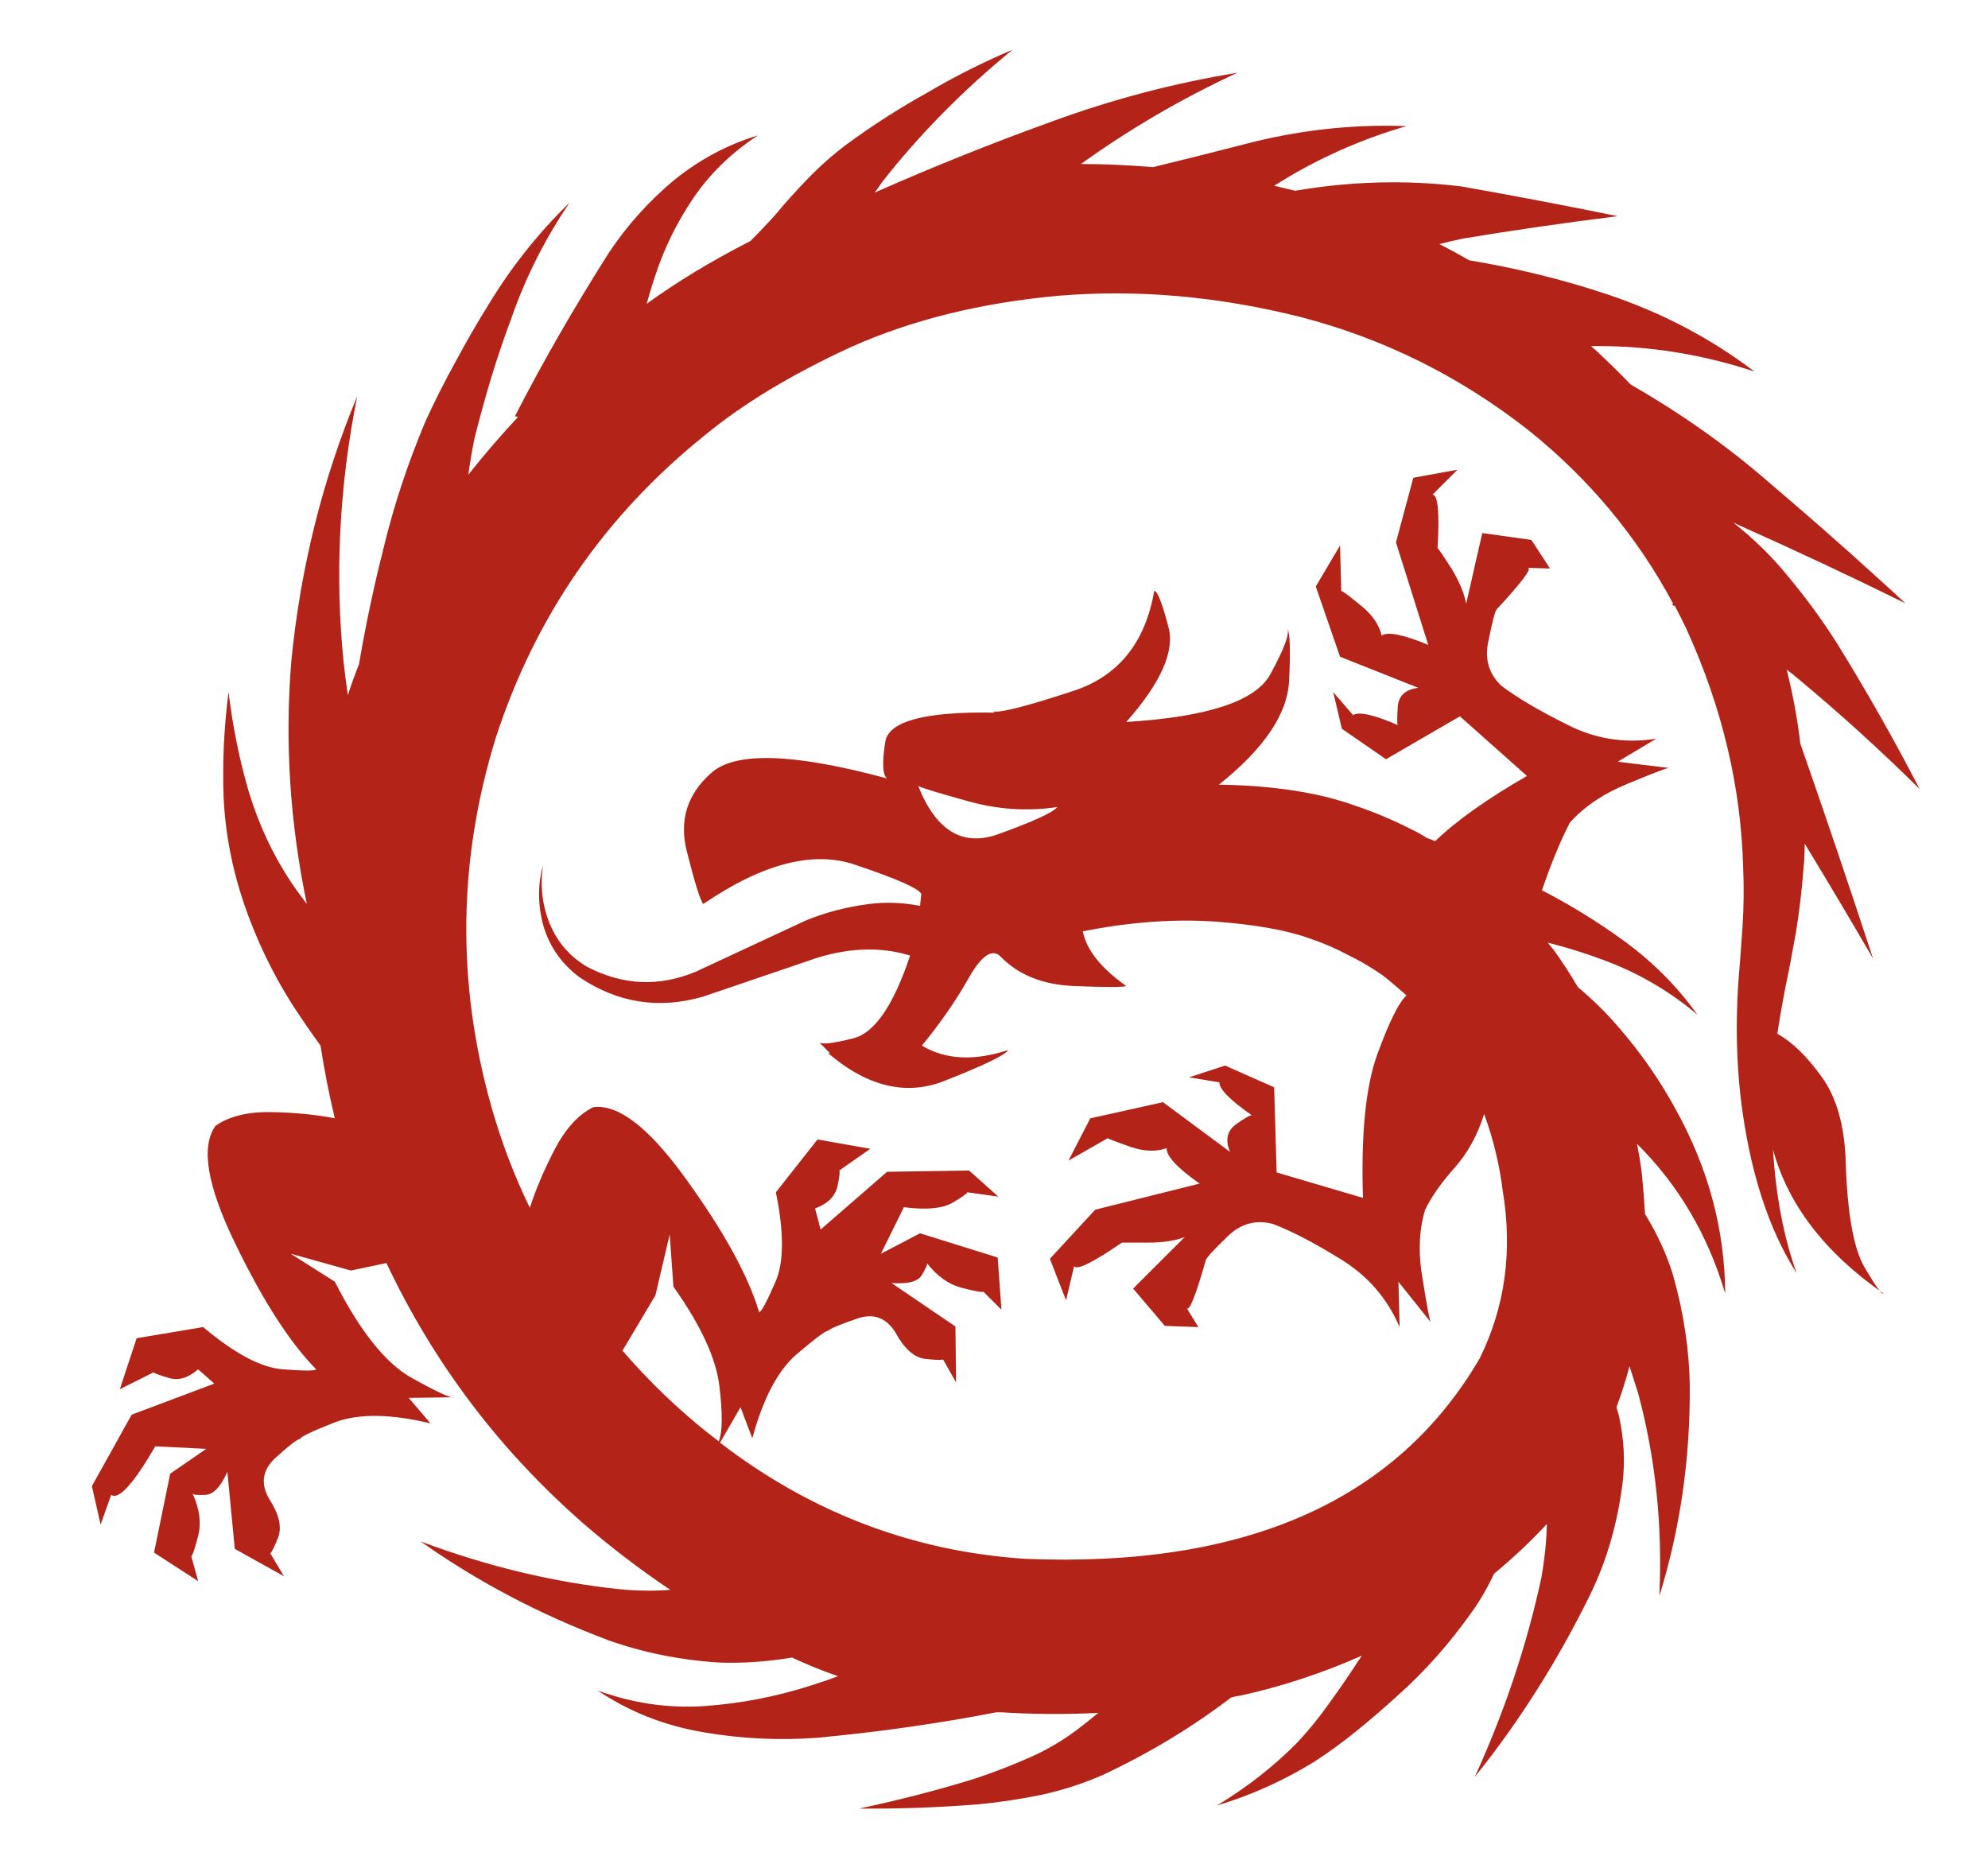 <svg width="160" height="150" xmlns="http://www.w3.org/2000/svg">
 <g>
  <title>Layer 1</title>
  <g id="surface2">
   <path id="svg_1" fill-rule="evenodd" fill="rgb(70.196%,13.725%,9.02%)" d="m52.75,104.25l1.148,-4.898l0.301,4.199c2.199,3.098 3.434,5.766 3.699,8c0.27,2.234 0.25,3.715 -0.047,4.449c-0.801,-0.602 -1.586,-1.234 -2.352,-1.898c-1.934,-1.668 -3.734,-3.469 -5.398,-5.402l2.648,-4.449m21.148,-41c0.203,0.133 1.5,0.535 3.902,1.199c2.434,0.699 4.867,0.867 7.301,0.5c-0.336,0.434 -1.934,1.168 -4.801,2.199c-2.836,1 -4.969,-0.297 -6.402,-3.898m74.652,30.199c-0.102,-2.898 -0.75,-5.164 -1.949,-6.801c-1.168,-1.633 -2.352,-2.781 -3.551,-3.449c0.164,-1.133 0.367,-2.301 0.598,-3.5c0.301,-1.434 0.602,-3 0.902,-4.699c0.266,-1.633 0.465,-3.316 0.598,-5.051c0.066,-0.699 0.102,-1.383 0.102,-2.051c1.867,3.066 3.699,6.152 5.5,9.25c-1.898,-5.797 -3.852,-11.566 -5.852,-17.297c-0.23,-1.969 -0.598,-3.953 -1.098,-5.953c0.332,0.234 0.648,0.484 0.949,0.75c3.332,2.77 6.582,5.719 9.75,8.852c-2.035,-3.934 -4.234,-7.816 -6.602,-11.648c-1.199,-1.902 -2.566,-3.77 -4.098,-5.602c-1.199,-1.465 -2.633,-2.867 -4.301,-4.199c0.199,0.098 0.418,0.199 0.648,0.301c4.402,1.965 8.801,4.031 13.203,6.199c-3.566,-3.301 -7.234,-6.551 -11,-9.75c-3.336,-2.902 -7.035,-5.516 -11.102,-7.852c-0.898,-0.934 -1.832,-1.848 -2.801,-2.75c-0.133,-0.098 -0.266,-0.215 -0.398,-0.348c0.199,0 0.398,0 0.598,0c4.234,0 8.418,0.684 12.551,2.047c-3.5,-2.664 -7.434,-4.73 -11.801,-6.199c-3.598,-1.199 -7.316,-2.117 -11.148,-2.75c-0.801,-0.465 -1.602,-0.898 -2.398,-1.301c0.598,-0.164 1.23,-0.316 1.898,-0.449c4,-0.664 8.148,-1.266 12.449,-1.801c-4.066,-0.832 -8.266,-1.633 -12.598,-2.398c-4.434,-0.535 -8.887,-0.418 -13.352,0.352c-0.566,-0.137 -1.133,-0.27 -1.699,-0.402c3.301,-2.098 6.848,-3.699 10.648,-4.801c-4.434,-0.164 -8.832,0.336 -13.199,1.5c-2.465,0.637 -4.867,1.234 -7.199,1.801c-1.969,-0.164 -3.902,-0.25 -5.801,-0.25c3.934,-2.832 8.133,-5.281 12.602,-7.348c-5.102,0.832 -10.102,2.148 -15,3.949c-4.801,1.734 -9.535,3.633 -14.203,5.699c0.203,-0.266 0.402,-0.551 0.602,-0.852c3.035,-3.863 6.535,-7.414 10.5,-10.648c-2.367,1 -4.648,2.148 -6.852,3.449c-2.23,1.234 -4.414,2.633 -6.547,4.199c-1.102,0.836 -2.137,1.75 -3.102,2.75c-0.965,1 -1.852,1.984 -2.648,2.953c-0.668,0.73 -1.316,1.414 -1.953,2.047c-3.133,1.602 -5.914,3.285 -8.348,5.051c0.199,-0.734 0.414,-1.449 0.648,-2.148c0.734,-2.266 1.766,-4.383 3.102,-6.352c1.332,-1.965 3.066,-3.648 5.199,-5.051c-2.434,0.734 -4.684,1.934 -6.75,3.602c-2.035,1.699 -3.785,3.648 -5.25,5.852c-2.832,4.465 -5.352,8.848 -7.551,13.148l0.25,0.051c-1.398,1.5 -2.734,3.051 -4,4.648c0.133,-1 0.301,-1.984 0.5,-2.949c0.402,-1.602 0.852,-3.234 1.352,-4.898c0.5,-1.637 1.051,-3.25 1.648,-4.852c1.133,-3.234 2.684,-6.301 4.652,-9.199c-2.535,2.465 -4.719,5.215 -6.551,8.25c-0.934,1.5 -1.816,3.031 -2.652,4.598c-0.832,1.5 -1.633,3.086 -2.398,4.75c-1.434,3.402 -2.566,6.836 -3.398,10.301c-0.77,3.035 -1.418,6.117 -1.953,9.25c-0.332,0.836 -0.633,1.668 -0.898,2.5c-0.133,-0.898 -0.25,-1.816 -0.352,-2.75c-0.699,-7.031 -0.332,-14.133 1.102,-21.301c-2.801,6.734 -4.566,13.836 -5.301,21.301c-0.531,6.5 -0.117,13.016 1.25,19.551c-0.465,-0.602 -0.898,-1.199 -1.301,-1.801c-1.434,-2.164 -2.547,-4.551 -3.348,-7.148c-0.766,-2.602 -1.316,-5.301 -1.652,-8.102c-0.363,2.766 -0.5,5.586 -0.398,8.449c0.133,2.902 0.684,5.77 1.648,8.602c0.969,2.832 2.25,5.516 3.852,8.051c0.734,1.133 1.5,2.25 2.301,3.348c0.301,1.969 0.684,3.918 1.148,5.852c-1.531,-0.301 -3.234,-0.465 -5.098,-0.5c-1.902,-0.035 -3.402,0.332 -4.5,1.102c-1.203,1.664 -0.684,4.797 1.547,9.398c2.234,4.633 4.418,8.035 6.551,10.199c-0.066,0.133 -0.965,0.133 -2.699,0c-1.734,-0.133 -3.867,-1.266 -6.398,-3.398l-5.352,0.898l-1.352,4.102l2.703,-1.352c0.066,0.066 0.48,0.219 1.25,0.449c0.766,0.234 1.547,0 2.348,-0.699l1.301,1.152l-6.648,2.5l-3.203,5.75l0.703,3.098l0.848,-2.398c0.602,0.434 1.785,-0.867 3.551,-3.902l4.102,0.203l-2.902,2l-1.301,6.348l3.551,2.301l-0.551,-2c0.102,-0.066 0.285,-0.617 0.551,-1.648c0.266,-1.035 0.117,-2.168 -0.449,-3.402c0.066,0.102 0.418,0.133 1.051,0.102c0.633,-0.035 1.215,-0.652 1.75,-1.852l0.598,6.199l3.953,2.203l-1.102,-1.852c0.102,-0.035 0.316,-0.465 0.648,-1.301c0.301,-0.832 0.051,-1.867 -0.75,-3.098c-0.699,-1.234 -0.516,-2.336 0.551,-3.301c1.066,-0.969 1.719,-1.469 1.949,-1.5c0.035,-0.168 0.984,-0.617 2.852,-1.352c1.898,-0.699 4.449,-0.664 7.648,0.102l-1.75,-2.051l3.652,-0.051c-0.168,0.133 -1.301,-0.383 -3.402,-1.551c-2.098,-1.164 -4.164,-3.75 -6.199,-7.75l-3.551,-2.25l4.852,1.352l2.852,-0.602c3.832,8.102 9.133,15.102 15.898,21c2.199,1.902 4.516,3.668 6.949,5.301c-1.332,0.102 -2.699,0.086 -4.098,-0.051c-5.336,-0.566 -10.668,-1.848 -16,-3.848c4.566,3.234 9.598,5.883 15.098,7.949c2.801,1 5.785,1.602 8.949,1.801c1.902,0.066 3.852,-0.066 5.852,-0.402c1.199,0.566 2.434,1.066 3.699,1.5c-0.801,0.301 -1.582,0.566 -2.348,0.801c-2.734,0.867 -5.535,1.402 -8.402,1.602c-2.898,0.199 -5.766,-0.219 -8.598,-1.25c2.531,1.699 5.348,2.816 8.449,3.348c3.066,0.535 6.148,0.684 9.25,0.453c4.965,-0.469 9.766,-1.152 14.398,-2.051c0.133,0 0.25,0 0.352,0c2.566,0.164 5.184,0.184 7.848,0.051c-0.566,0.465 -1.133,0.914 -1.699,1.348c-1.199,0.902 -2.484,1.652 -3.848,2.25c-1.434,0.633 -2.902,1.199 -4.402,1.699c-3.031,0.934 -6.133,1.734 -9.301,2.402c3.203,0.031 6.434,-0.086 9.703,-0.352c1.664,-0.164 3.316,-0.414 4.949,-0.75c1.699,-0.367 3.348,-0.898 4.949,-1.598c3.766,-1.77 7.215,-3.852 10.352,-6.25c0.266,-0.066 0.531,-0.117 0.797,-0.152c3.301,-0.734 6.535,-1.801 9.703,-3.199c-0.102,0.168 -0.203,0.316 -0.301,0.449c-0.734,1.133 -1.5,2.25 -2.301,3.352c-0.801,1.133 -1.648,2.184 -2.551,3.148c-1.898,1.934 -4.066,3.633 -6.5,5.102c2.699,-0.801 5.301,-1.969 7.801,-3.5c1.234,-0.801 2.398,-1.652 3.5,-2.551c1.102,-0.898 2.184,-1.832 3.25,-2.801c2.168,-1.934 4.148,-4.164 5.949,-6.699c0.668,-0.934 1.266,-1.965 1.801,-3.102c1.535,-1.266 2.949,-2.598 4.25,-4c-0.035,1.402 -0.184,2.852 -0.449,4.352c-1.168,5.398 -2.949,10.734 -5.352,16c3.566,-4.434 6.668,-9.332 9.301,-14.699c1.332,-2.734 2.199,-5.75 2.602,-9.051c0.199,-1.699 0.098,-3.465 -0.301,-5.301c-0.066,-0.234 -0.133,-0.465 -0.199,-0.699c0.398,-1.066 0.75,-2.168 1.047,-3.301c0.234,0.734 0.469,1.469 0.703,2.199c1.398,5.234 1.965,10.668 1.699,16.301c1.664,-5.367 2.484,-10.984 2.449,-16.848c-0.035,-2.934 -0.484,-5.934 -1.352,-9c-0.5,-1.637 -1.25,-3.27 -2.25,-4.902c-0.066,-1.098 -0.148,-2.164 -0.25,-3.199c-0.098,-0.801 -0.23,-1.617 -0.398,-2.449c3.332,3.301 5.699,7.316 7.102,12.051c-0.035,-5.168 -1.367,-10.117 -4,-14.852c-1.27,-2.332 -2.801,-4.535 -4.602,-6.602c-0.965,-1.133 -2.051,-2.199 -3.25,-3.199c-0.602,-1.031 -1.25,-2.031 -1.949,-3c-0.168,-0.199 -0.336,-0.398 -0.5,-0.598c1.699,0.434 3.367,0.965 5,1.598c2.566,1 4.914,2.402 7.051,4.199c-1.637,-2.297 -3.637,-4.297 -6,-6c-2.066,-1.5 -4.234,-2.832 -6.5,-4c0.766,-2.23 1.516,-4.047 2.25,-5.449c1.164,-1.301 2.73,-2.348 4.699,-3.148c1.934,-0.801 3.016,-1.219 3.25,-1.25l-4.102,-0.5l3.102,-1.852c-2.535,0.402 -4.934,0.016 -7.199,-1.148c-2.27,-1.133 -4.02,-2.168 -5.25,-3.102c-1.035,-0.965 -1.387,-2.184 -1.051,-3.648c0.301,-1.5 0.516,-2.336 0.648,-2.5c2.066,-2.234 2.902,-3.352 2.5,-3.352l1.801,0.051l-1.5,-2.301l-3.949,-0.551l-1.301,5.703c-0.133,-0.801 -0.516,-1.734 -1.148,-2.801c-0.668,-1.035 -1.051,-1.602 -1.152,-1.699c0.168,-2.836 0.035,-4.27 -0.398,-4.301l2,-2l-3.551,0.648l-1.398,5.199l2.598,8.25c-2,-0.832 -3.25,-1.082 -3.75,-0.75c-0.199,-0.863 -0.75,-1.664 -1.648,-2.398c-0.934,-0.766 -1.469,-1.168 -1.602,-1.199l-0.098,-3.652l-1.953,3.301l1.953,5.652l6.297,2.5c-1.031,0.133 -1.582,0.633 -1.648,1.5c-0.066,0.898 -0.066,1.398 0,1.5c-1.934,-0.836 -3.133,-1.102 -3.602,-0.801l-1.598,-1.852l0.699,2.949l3.551,2.453l5.949,-3.453l5.398,4.801c-3.199,1.836 -5.664,3.586 -7.398,5.25c-0.199,-0.098 -0.418,-0.184 -0.648,-0.25c-0.402,-0.266 -0.816,-0.5 -1.25,-0.699c-1.5,-0.766 -3,-1.398 -4.5,-1.898c-2.934,-1.066 -6.602,-1.637 -11,-1.703c3.633,-2.898 5.516,-5.684 5.648,-8.348c0.133,-2.668 0.066,-4.102 -0.199,-4.301c0.332,0.301 -0.102,1.551 -1.301,3.75c-1.168,2.168 -5.035,3.449 -11.602,3.852c2.77,-3.137 3.902,-5.668 3.402,-7.602c-0.5,-1.934 -0.883,-2.918 -1.152,-2.949c-0.73,4.234 -2.949,6.934 -6.648,8.098c-3.668,1.203 -5.766,1.734 -6.301,1.602l0.102,0.102c-5.602,-0.102 -8.535,0.684 -8.801,2.348c-0.266,1.699 -0.215,2.684 0.148,2.949c-7.5,-2.031 -12.215,-2.184 -14.148,-0.449c-1.965,1.734 -2.617,3.867 -1.949,6.402c0.633,2.5 1.066,3.883 1.301,4.148c4.797,-3.266 8.883,-4.316 12.25,-3.148c3.363,1.133 5.133,1.914 5.297,2.348c-0.031,0.336 -0.066,0.652 -0.098,0.949c-1.402,-0.266 -2.766,-0.316 -4.102,-0.148c-1.832,0.234 -3.551,0.684 -5.148,1.352c-3.066,1.434 -6,2.797 -8.801,4.098c-2.965,1.234 -5.883,1.102 -8.75,-0.398c-1.367,-0.801 -2.367,-1.949 -3,-3.449c-0.602,-1.469 -0.785,-3.035 -0.551,-4.703c-0.434,1.602 -0.414,3.234 0.051,4.902c0.5,1.664 1.465,3.031 2.898,4.098c3.066,2.066 6.387,2.586 9.953,1.551c3.23,-1.098 6.316,-2.148 9.25,-3.148c2.664,-0.801 5.133,-0.852 7.398,-0.152c-1.332,4 -2.852,6.219 -4.551,6.652c-1.699,0.434 -2.633,0.531 -2.801,0.301c0.336,0.332 0.637,0.633 0.902,0.898l-0.152,0c3.203,2.734 6.352,3.465 9.453,2.199c3.133,-1.234 4.816,-2.051 5.047,-2.449c-2.73,0.898 -5.047,0.785 -6.949,-0.352c1.5,-1.832 2.766,-3.664 3.801,-5.5c1.035,-1.797 1.883,-2.348 2.551,-1.648c1.434,1.465 3.398,2.25 5.898,2.352c2.535,0.098 3.934,0.098 4.199,0c-2.031,-1.434 -3.199,-2.902 -3.5,-4.402c3.668,-0.734 7.152,-1 10.453,-0.801c3.297,0.234 5.883,0.684 7.75,1.352c1.098,0.367 2.148,0.816 3.148,1.352c0.965,0.465 1.898,1.016 2.801,1.648c0.633,0.5 1.266,1.035 1.898,1.602c-0.633,0.598 -1.414,2.184 -2.348,4.75c-0.934,2.566 -1.316,6.414 -1.152,11.547l-6.949,-2.047l-0.199,-6.852l-3.949,-1.75l-2.902,0.949l2.449,0.402c-0.031,0.531 0.836,1.414 2.602,2.648c-0.168,0 -0.602,0.25 -1.301,0.75c-0.699,0.535 -0.848,1.266 -0.449,2.199l-5.398,-4l-5.852,1.301l-1.75,3.398l3.148,-1.797c0.102,0.066 0.719,0.297 1.852,0.699c1.102,0.367 2.066,0.398 2.898,0.098c-0.031,0.637 0.852,1.586 2.652,2.852l-8.402,2.102l-3.648,3.949l1.301,3.348l0.648,-2.75c0.234,0.336 1.516,-0.297 3.852,-1.898c0.133,0 0.816,0 2.051,0c1.23,0 2.23,-0.148 3,-0.449l-4.152,4.148l2.551,3l2.699,0.102l-0.949,-1.551c0.199,0.367 0.715,-0.918 1.551,-3.852c0.066,-0.199 0.648,-0.832 1.75,-1.898c1.066,-1.035 2.281,-1.367 3.648,-1c1.434,0.535 3.234,1.465 5.402,2.801c2.199,1.332 3.797,3.164 4.797,5.5l-0.098,-3.652l2.598,3.25c-0.098,-0.199 -0.316,-1.348 -0.648,-3.449c-0.367,-2.066 -0.301,-3.934 0.199,-5.598c0.5,-1.035 1.285,-2.152 2.352,-3.352c1.066,-1.199 1.867,-2.648 2.398,-4.352c0.734,2 1.234,4.066 1.5,6.203c0.801,4.832 0.184,9.316 -1.848,13.449c-6.703,11.5 -18.902,16.883 -36.602,16.148c-9.035,-0.598 -17.215,-3.715 -24.551,-9.348l1.652,-2.852l0.949,2.5c0.867,-3.199 2.051,-5.449 3.551,-6.75c1.531,-1.301 2.383,-1.934 2.547,-1.898c0.137,-0.168 0.887,-0.484 2.25,-0.953c1.336,-0.5 2.387,-0.148 3.152,1.051c0.699,1.301 1.484,2.016 2.348,2.152c0.902,0.098 1.402,0.113 1.5,0.047l1.051,1.852l-0.051,-4.5l-5.148,-3.5c1.332,0.102 2.148,-0.117 2.449,-0.648c0.336,-0.566 0.469,-0.887 0.402,-0.953c0.832,1.066 1.781,1.734 2.848,2c1.035,0.27 1.602,0.367 1.699,0.301l1.453,1.449l-0.301,-4.199l-6.25,-1.949l-3.152,1.648l1.852,-3.75c1.766,0.234 3.066,0.117 3.898,-0.348c0.836,-0.5 1.234,-0.785 1.203,-0.852l2.5,0.352l-2.352,-2.102l-6.602,0.102l-5.348,4.648l-0.449,-1.699c1,-0.367 1.598,-0.949 1.797,-1.75c0.168,-0.766 0.219,-1.199 0.152,-1.301l2.5,-1.75l-4.25,-0.75l-3.352,4.25c0.668,3.266 0.652,5.684 -0.051,7.25c-0.699,1.602 -1.133,2.402 -1.297,2.402c-0.867,-2.902 -2.801,-6.434 -5.801,-10.602c-3,-4.199 -5.516,-6.168 -7.551,-5.898c-1.199,0.598 -2.234,1.73 -3.102,3.398c-0.863,1.668 -1.531,3.234 -2,4.699c-1.266,-2.598 -2.297,-5.316 -3.098,-8.148c-2.801,-9.934 -2.684,-19.816 0.348,-29.652c3.168,-9.766 8.77,-17.883 16.801,-24.348c3.102,-2.566 7.051,-4.949 11.852,-7.152c4.867,-2.164 10.398,-3.531 16.598,-4.098c6.336,-0.535 12.836,0.031 19.5,1.699c6.703,1.734 12.816,4.766 18.352,9.102c4.867,3.898 8.75,8.547 11.648,13.949l-0.047,0.148c0.066,0.035 0.133,0.051 0.199,0.051c0.332,0.633 0.648,1.266 0.949,1.898c2.867,6.301 4.383,12.703 4.551,19.203c0.066,1.566 0.051,3.133 -0.051,4.699c-0.102,1.5 -0.215,3.066 -0.352,4.699c-0.199,3.168 -0.133,6.199 0.203,9.102c0.699,5.797 2.199,10.5 4.5,14.098c-1.035,-2.867 -1.668,-6.184 -1.902,-9.949c1.199,4.434 4.168,8.301 8.902,11.602c-0.137,0.098 -0.637,-0.586 -1.5,-2.051c-0.902,-1.5 -1.418,-4.367 -1.551,-8.602"/>
  </g>
 </g>
</svg>

